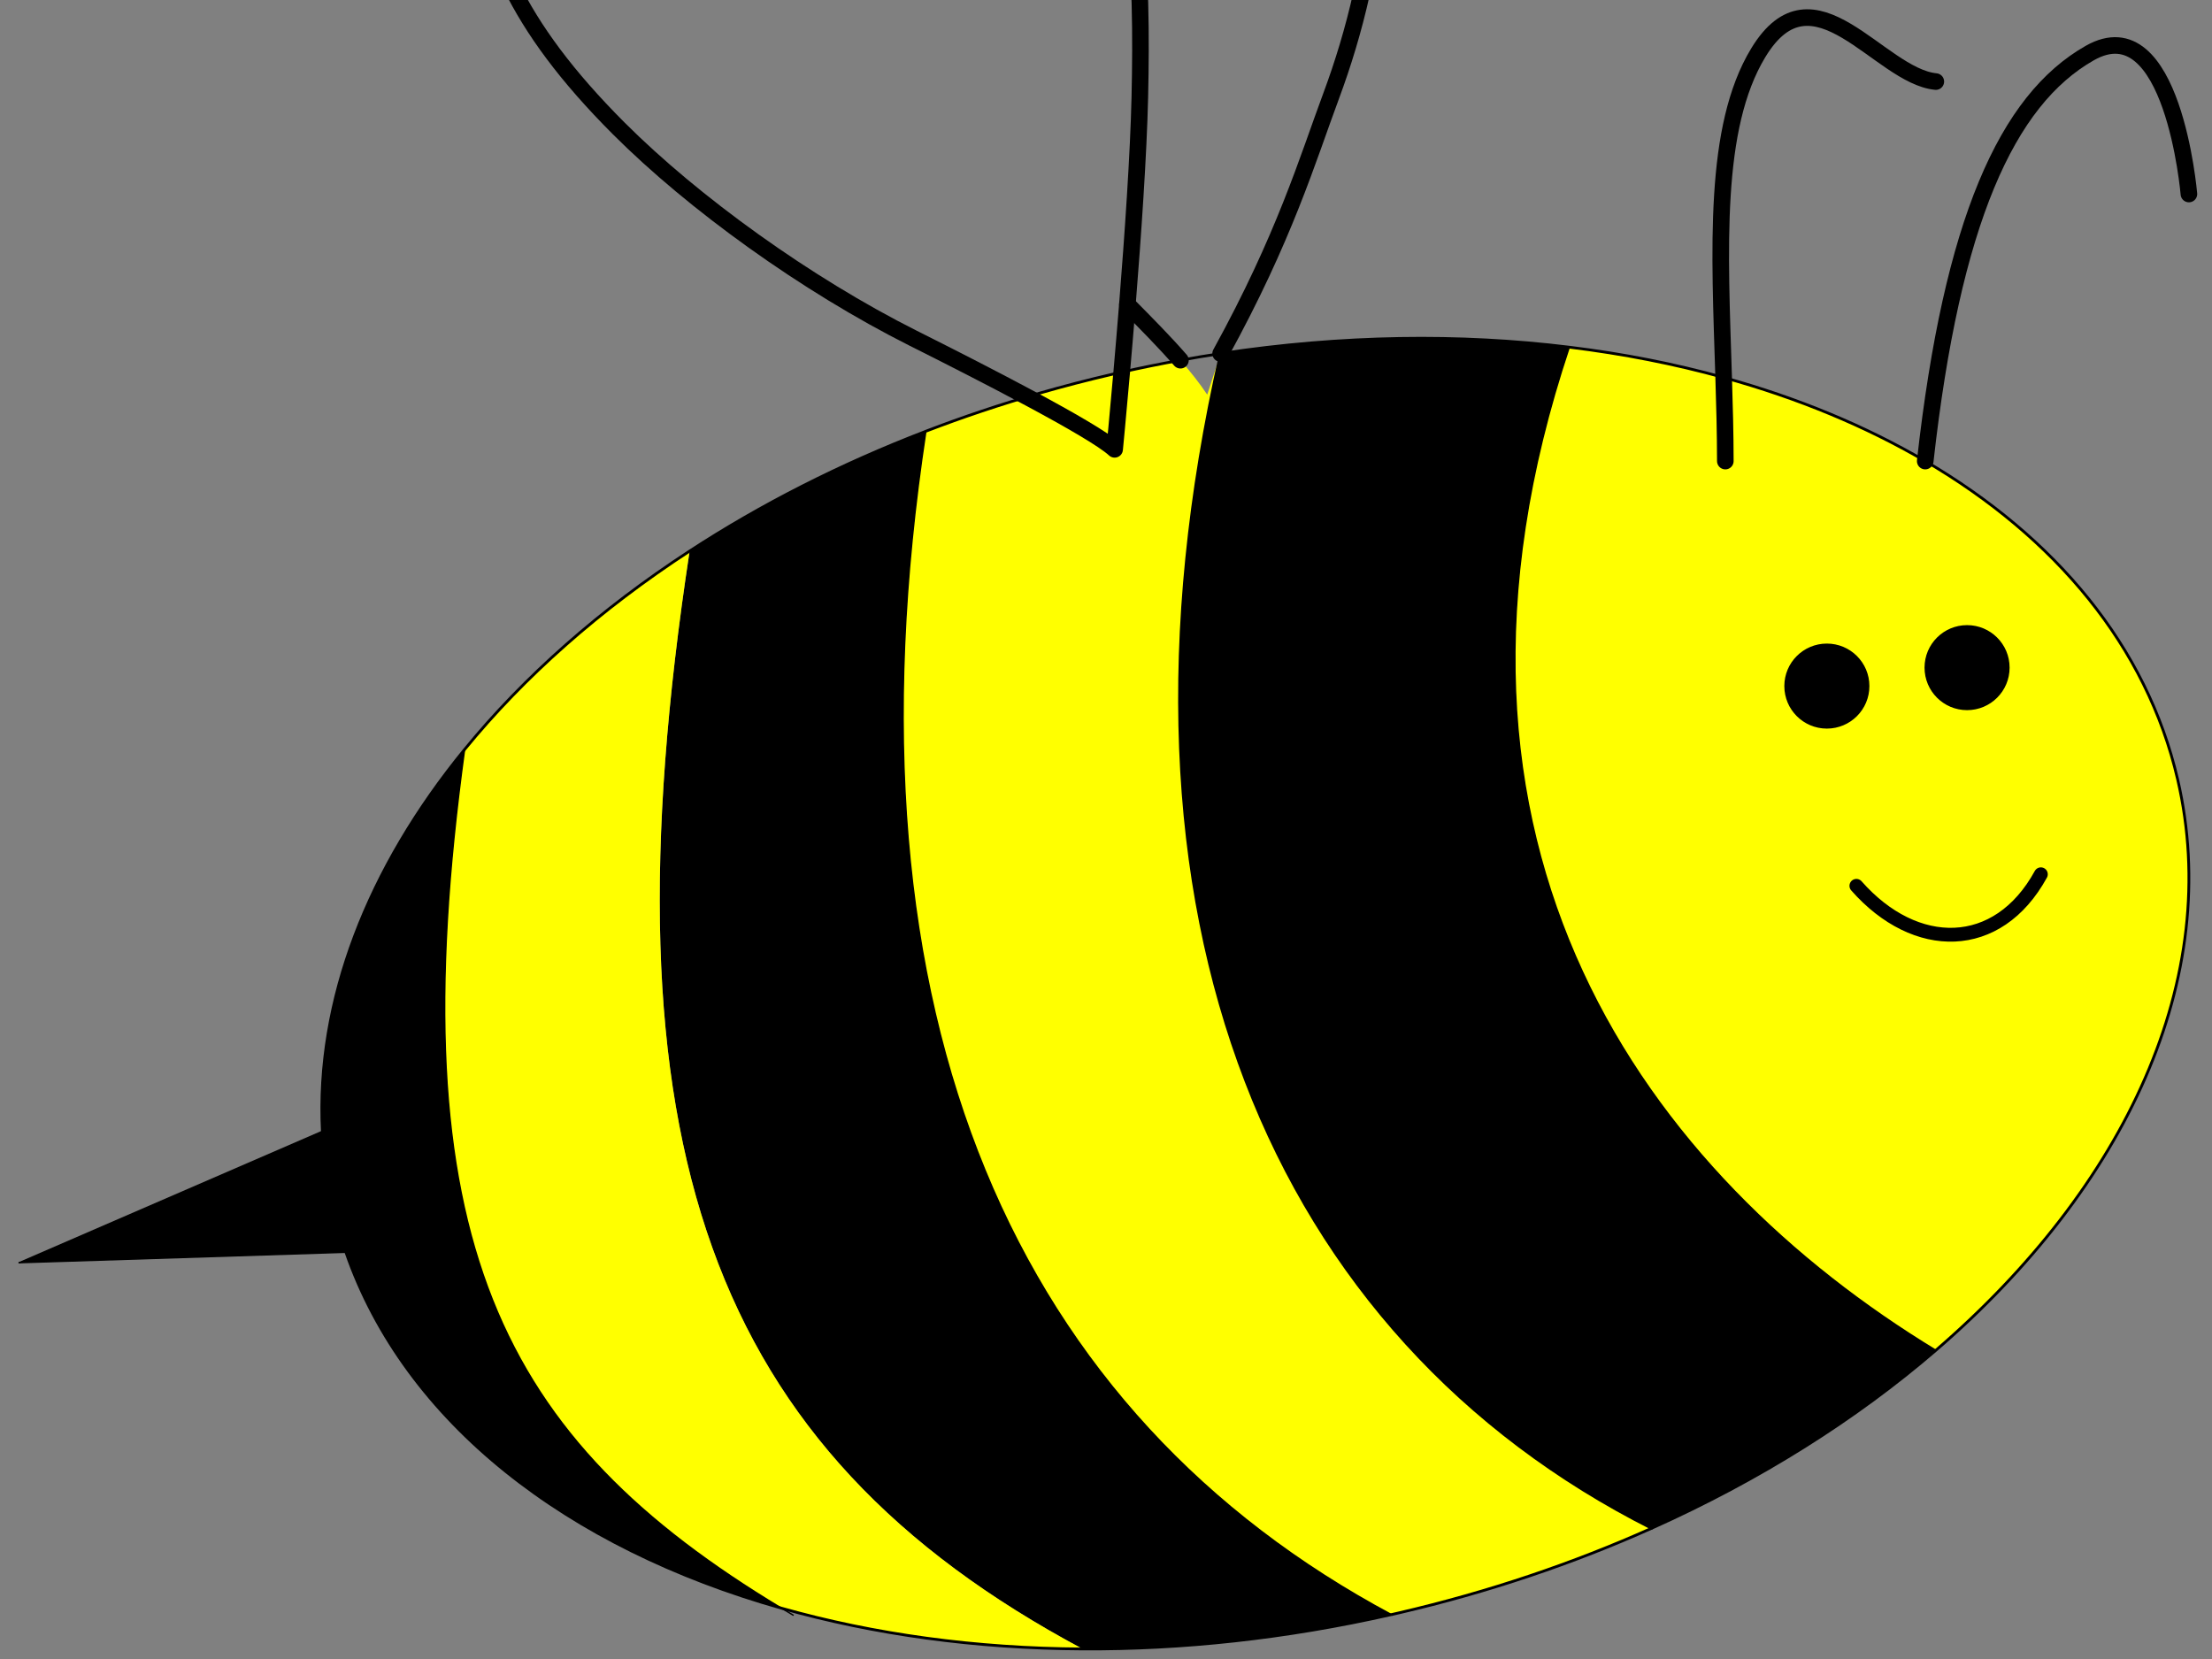 <?xml version="1.0" encoding="utf-8"?>
<!-- Generator: Adobe Illustrator 15.1.0, SVG Export Plug-In . SVG Version: 6.00 Build 0)  -->
<!DOCTYPE svg PUBLIC "-//W3C//DTD SVG 1.1//EN" "http://www.w3.org/Graphics/SVG/1.1/DTD/svg11.dtd">
<svg version="1.1" id="Layer_1" xmlns="http://www.w3.org/2000/svg" xmlns:xlink="http://www.w3.org/1999/xlink" x="0px" y="0px"
	 width="800px" height="600px" viewBox="0 0 800 600" enable-background="new 0 0 800 600" xml:space="preserve">
<rect x="0" y="0" width="800" height="600" fill="#808080" stroke="none"/>
<g id="XMLID_1_">
	<g>
		<path fill="#FFFF00" d="M623.387,136.531c26.755,7.393,51.294,17.561,72.897,30.224c47.053,27.568,80.091,66.933,91.286,115.118
			c16.666,71.763-18.774,147.315-87.443,206.483l-0.013-0.014C596.74,425.48,506.802,306.947,567.556,125.563
			C586.987,127.937,605.668,131.621,623.387,136.531z M726.55,241.454c0-8.353-6.779-15.119-15.133-15.119
			s-15.133,6.766-15.133,15.119c0,8.368,6.779,15.132,15.133,15.132S726.55,249.823,726.55,241.454z M675.843,248.126
			c0-8.353-6.78-15.119-15.133-15.119c-8.354,0-15.133,6.766-15.133,15.119c0,8.367,6.778,15.133,15.133,15.133
			C669.063,263.259,675.843,256.493,675.843,248.126z"/>
		<path d="M711.417,226.336c8.354,0,15.133,6.766,15.133,15.119c0,8.368-6.779,15.132-15.133,15.132s-15.133-6.764-15.133-15.132
			C696.284,233.101,703.064,226.336,711.417,226.336z"/>
		<path d="M700.115,488.344l0.014,0.014c-28.863,24.848-63.597,46.811-102.815,64.371v-0.016
			c-136.842-69.092-202.372-220.506-155.856-424.842c43.889-6.645,86.537-7.179,126.1-2.308
			C506.802,306.947,596.74,425.48,700.115,488.344z"/>
		<path d="M660.71,233.008c8.353,0,15.133,6.766,15.133,15.119c0,8.367-6.78,15.133-15.133,15.133
			c-8.354,0-15.133-6.766-15.133-15.133C645.577,239.774,652.356,233.008,660.71,233.008z"/>
		<path fill="#FFFF00" d="M405.683,134.584c7.112-1.602,14.184-3.03,21.243-4.311c3.644,4.177,6.913,8.301,9.688,12.464
			c0,0,1.869-5.818,4.846-14.866c-46.519,204.336,19.012,355.75,155.854,424.842v0.016c-28.274,12.662-58.873,23.045-91.271,30.57
			c-0.935,0.213-1.883,0.439-2.815,0.641c-134.8-72.166-201.053-213.836-168.374-427.965v-0.014
			c13.291-5.11,27.035-9.728,41.166-13.785"/>
		<path d="M503.226,583.939c-38.137,8.646-75.741,12.635-111.648,12.436c-135.013-72.109-174.871-182.771-142.167-397.074
			c25.648-16.72,54.338-31.385,85.441-43.327C302.174,370.103,368.427,511.773,503.226,583.939z"/>
		<path fill="#FFFF00" d="M391.578,596.375c-38.79-0.199-75.606-5.309-108.939-14.744
			c-101.574-61.223-139.044-132.865-114.61-310.565c21.47-26.3,49.011-50.667,81.383-71.764
			C216.707,413.603,256.565,524.265,391.578,596.375z"/>
		<path d="M282.638,581.631c-77.422-21.896-136.135-67.158-157.539-128.729c-1.827-5.23-3.375-10.582-4.643-16.051
			c-2.122-9.156-3.402-18.377-3.87-27.609c-2.415-47.424,16.494-95.381,51.442-138.177
			C143.594,448.765,181.065,520.408,282.638,581.631z"/>
		<path d="M125.1,452.902L6.927,456.677l109.446-47.424l0.213-0.014c0.468,9.234,1.749,18.453,3.87,27.609
			C121.725,442.32,123.273,447.672,125.1,452.902z"/>
	</g>
	<g>
		<path fill="none" stroke="#000000" stroke-linecap="round" stroke-linejoin="round" d="M334.853,155.96
			c13.291-5.11,27.035-9.728,41.166-13.785c8.527-2.455,17.188-4.709,25.982-6.751c1.227-0.28,2.454-0.56,3.683-0.84
			c7.112-1.602,14.184-3.03,21.243-4.311c4.858-0.88,9.703-1.681,14.533-2.402c43.888-6.645,86.535-7.179,126.099-2.308
			c19.43,2.374,38.111,6.058,55.831,10.968c26.754,7.393,51.293,17.561,72.897,30.224c47.052,27.568,80.09,66.933,91.286,115.118
			c16.665,71.763-18.774,147.315-87.443,206.483c-28.863,24.848-63.597,46.811-102.815,64.371
			c-28.274,12.662-58.872,23.045-91.271,30.57c-0.935,0.213-1.882,0.439-2.815,0.641c-38.137,8.646-75.74,12.635-111.648,12.436
			c-38.79-0.199-75.605-5.311-108.938-14.746c-77.42-21.896-136.134-67.158-157.538-128.729c-1.829-5.23-3.376-10.582-4.645-16.051
			c-2.122-9.156-3.402-18.375-3.87-27.609c-2.415-47.424,16.494-95.381,51.441-138.176c21.47-26.299,49.012-50.668,81.384-71.764
			c25.648-16.72,54.337-31.385,85.441-43.327"/>
		
			<line fill="none" stroke="#000000" stroke-width="0.5" stroke-linecap="round" stroke-linejoin="round" x1="116.374" y1="409.254" x2="6.927" y2="456.677"/>
		
			<line fill="none" stroke="#000000" stroke-width="0.5" stroke-linecap="round" stroke-linejoin="round" x1="125.1" y1="452.902" x2="6.927" y2="456.677"/>
		<path fill="none" stroke="#000000" stroke-width="0.5" stroke-linecap="round" stroke-linejoin="round" d="M168.029,271.065
			c-24.434,177.7,13.036,249.343,114.61,310.565c1.388,0.826,2.802,1.668,4.217,2.508"/>
		<path fill="none" stroke="#000000" stroke-width="0.5" stroke-linecap="round" stroke-linejoin="round" d="M567.556,125.549v0.014
			c-60.754,181.384,29.184,299.917,132.559,362.78"/>
		<path fill="none" stroke="#000000" stroke-width="5" stroke-linecap="round" stroke-linejoin="round" d="M671.386,320.371
			c21.351,24.246,51.146,24.246,66.72-4.178"/>
		<path fill="none" stroke="#000000" stroke-width="0.5" stroke-linecap="round" stroke-linejoin="round" d="M675.843,248.126
			c0,8.367-6.78,15.133-15.133,15.133c-8.354,0-15.133-6.766-15.133-15.133c0-8.353,6.778-15.119,15.133-15.119
			C669.063,233.008,675.843,239.774,675.843,248.126z"/>
		<path fill="none" stroke="#000000" stroke-width="0.5" stroke-linecap="round" stroke-linejoin="round" d="M726.55,241.454
			c0,8.368-6.779,15.132-15.133,15.132s-15.133-6.764-15.133-15.132c0-8.353,6.779-15.119,15.133-15.119
			S726.55,233.101,726.55,241.454z"/>
		<path fill="none" stroke="#000000" stroke-linecap="round" stroke-linejoin="round" d="M597.313,552.713
			c-136.842-69.092-202.372-220.506-155.856-424.842"/>
		<path fill="none" stroke="#000000" stroke-width="6" stroke-linecap="round" stroke-linejoin="round" d="M405.683,134.584
			c-1.454,16.56-2.562,27.928-2.562,27.928c-7.566-7.1-49.871-28.679-72.83-40.179c-38.809-19.5-79.49-48.879-106.458-75.833
			c-38.163-38.177-48.334-66.363-53.334-101c-0.231-54,36.25-77.425,68.103-97c37.642-23.14,125.048,18.205,148.799,50.23
			c1.095,1.468,2.122,3.016,3.056,4.63c21.47,36.988,22.766,87.683,21.777,131.824c-0.469,20.59-2.483,49.719-4.496,74.912
			C407.03,118.918,406.323,127.257,405.683,134.584z"/>
		<path fill="none" stroke="#000000" stroke-width="6" stroke-linecap="round" stroke-linejoin="round" d="M318.315-147.031
			c1.709-0.708,56.009-24.135,57.704-24.469c23.873-4.764,84.828,12.069,103.482,43c30,53,18.707,118.018,2,163
			c-8.685,23.365-16.881,51.25-40.044,93.371"/>
		<path fill="none" stroke="#000000" stroke-width="6" stroke-linecap="round" stroke-linejoin="round" d="M426.925,130.273
			c-5.672-6.524-12.237-13.143-19.19-20.176"/>
		<path fill="none" stroke="#000000" stroke-width="6" stroke-linecap="round" stroke-linejoin="round" d="M696.284,166.756
			c9.675-86.615,29.525-130.575,59.549-147.589c30.023-16.999,35.816,51,35.816,51"/>
		<path fill="none" stroke="#000000" stroke-width="6" stroke-linecap="round" stroke-linejoin="round" d="M623.988,166.756
			c-0.015-10.075-0.28-20.203-0.601-30.224c-1.453-46.25-3.935-90.311,12.517-117.454c20.016-33.012,43.647,8.42,64.211,10.422"/>
		<path fill="none" stroke="#000000" stroke-width="0.5" stroke-linecap="round" stroke-linejoin="round" d="M334.853,155.96v0.014
			c-32.679,214.129,33.574,355.799,168.373,427.965c0.12,0.066,0.239,0.133,0.36,0.199"/>
	</g>
</g>
</svg>
